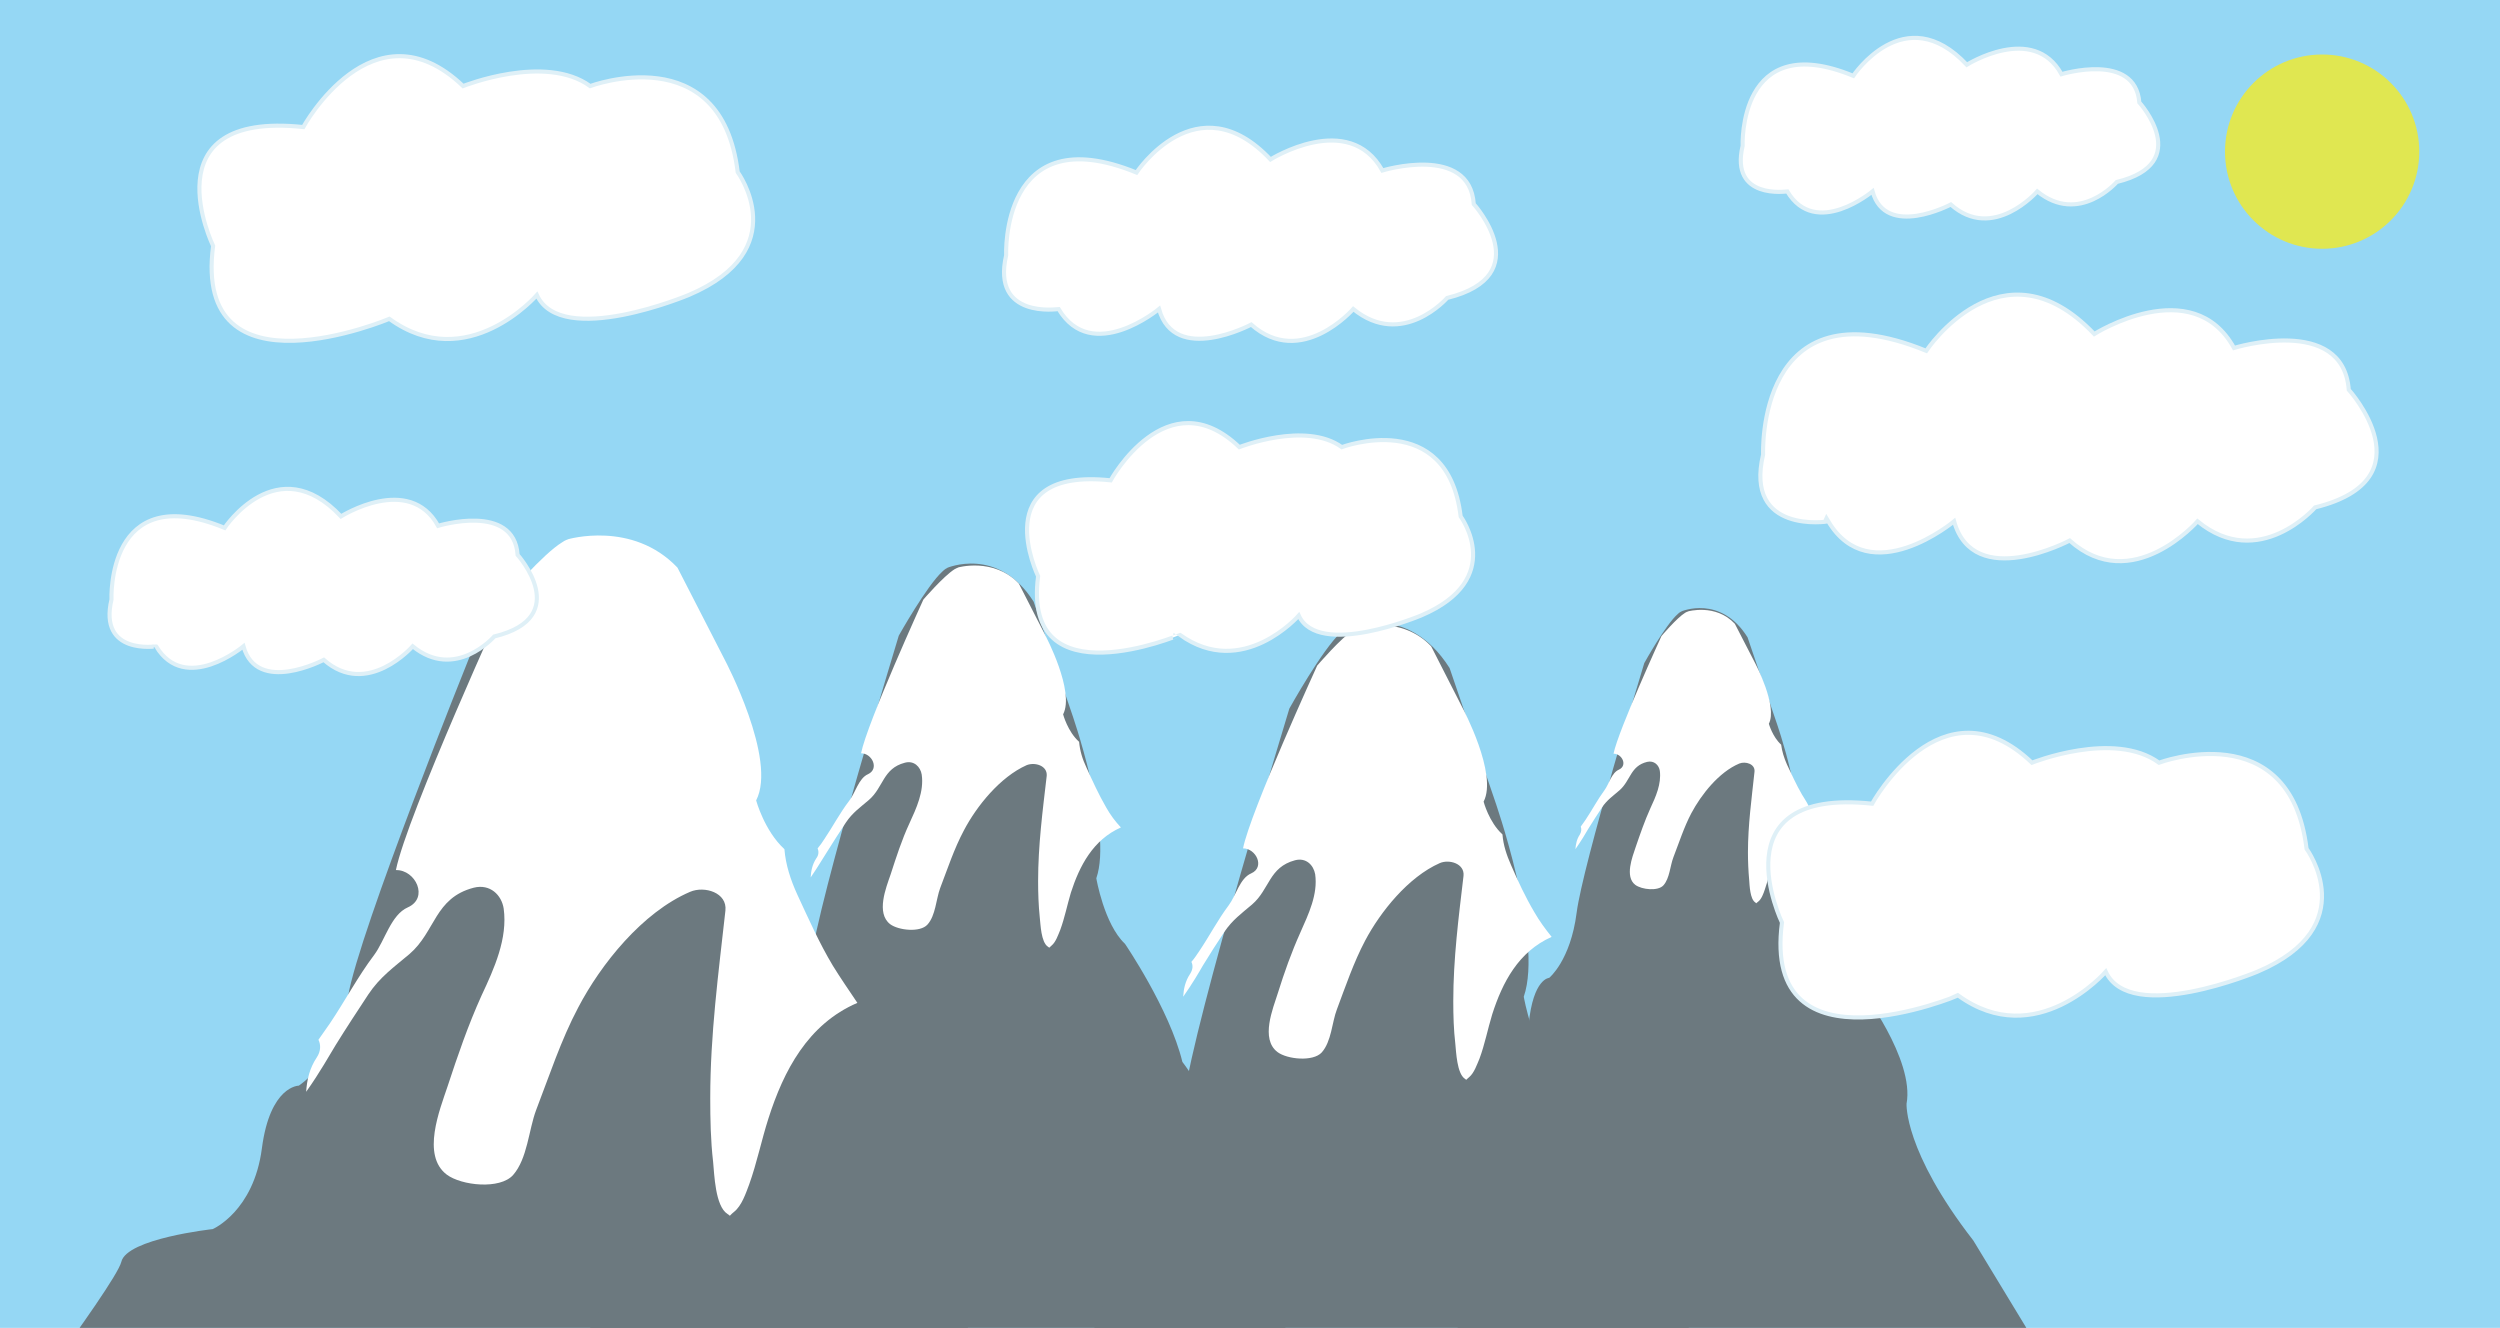 <?xml version="1.0" encoding="utf-8"?>
<!-- Generator: Adobe Illustrator 21.0.2, SVG Export Plug-In . SVG Version: 6.00 Build 0)  -->
<svg version="1.1" id="Layer_1" xmlns="http://www.w3.org/2000/svg" xmlns:xlink="http://www.w3.org/1999/xlink" x="0px" y="0px"
	 viewBox="0 0 610 324" style="enable-background:new 0 0 610 324;" xml:space="preserve">
<style type="text/css">
	.st0{fill:#95D7F4;}
	.st1{fill:#FFFFFF;stroke:#DFF0F7;stroke-miterlimit:10;}
	.st2{fill:#FFFFFF;}
	.st3{fill:#6C797F;}
	.st4{opacity:0.79;fill:#F4EB27;}
</style>
<rect x="-20.5" y="-10.5" class="st0" width="651" height="345"/>
<path class="st1" d="M52,60c0,0-16-33,22-29c0,0,17-31,39-10c0,0,20-8,31,0c0,0,32-12,36,21c0,0,14,19-12,30c0,0-31,13-37,0
	c0,0-17,19.6-36,5.8C95,77.8,47,98,52,60z"/>
<path class="st1" d="M430.2,110.9c0,0-1.8-42.3,39.8-25.3c0,0,18.4-27.9,41-4.1c0,0,23.9-15.1,34.1,3.4c0,0,26.6-8.2,28,10.2
	c0,0,19.8,21.8-8.2,28.7c0,0-13.7,15.7-28.7,3.4c0,0-16,18.3-31.2,4.7c0,0-23.4,12.4-28.2-4.7c0,0-20.5,17.1-30.7,0
	C446.1,127.3,425.6,130.4,430.2,110.9z"/>
<path class="st1" d="M425.2,35.6c0,0-1.2-28.7,27-17.1c0,0,12.5-18.9,27.7-2.7c0,0,16.2-10.2,23.1,2.3c0,0,18-5.5,19,6.9
	c0,0,13.4,14.8-5.5,19.4c0,0-9.2,10.6-19.4,2.3c0,0-10.8,12.4-21.1,3.2c0,0-15.9,8.4-19.1-3.2c0,0-13.9,11.6-20.8,0
	C436,46.7,422.1,48.8,425.2,35.6z"/>
<path class="st1" d="M245.5,62.3c0,0-1.5-33.8,31.8-20.2c0,0,14.7-22.3,32.7-3.2c0,0,19.1-12,27.3,2.7c0,0,21.3-6.5,22.3,8.2
	c0,0,15.8,17.4-6.5,22.9c0,0-10.9,12.5-22.9,2.7c0,0-12.7,14.6-24.9,3.8c0,0-18.7,9.9-22.5-3.8c0,0-16.4,13.6-24.5,0
	C258.2,75.4,241.9,77.9,245.5,62.3z"/>
<path class="st2" d="M398.7,277.2C398.7,277.2,398.7,277.2,398.7,277.2c0.4-0.1,1-0.1,1.4-0.2C399.8,277.1,399.3,277.1,398.7,277.2z
	"/>
<path class="st2" d="M400.4,277c-0.1,0-0.2,0-0.4,0.1C400.2,277,400.3,277,400.4,277z"/>
<path class="st2" d="M400.5,276.9C400.5,276.9,400.5,276.9,400.5,276.9L400.5,276.9z"/>
<path class="st2" d="M400.1,277C400.5,276.9,400.7,276.9,400.1,277L400.1,277z"/>
<path class="st2" d="M140,131.3c0.1,0,0.3,0,0.4-0.1C140.3,131.3,140.2,131.3,140,131.3z"/>
<path class="st2" d="M140.7,131.2C140.8,131.2,140.8,131.2,140.7,131.2L140.7,131.2z"/>
<path class="st3" d="M-7,359.9c0,0,35.2-46.3,36.6-52c1.3-5.7,22.3-8,22.3-8s10-4.3,12-19.7c2-15.3,9-15.3,9-15.3s9.3-5.7,12-21.7
	c2.7-16,29.7-83,29.7-83s9.4-12.8,14.7-16.4c0.8-0.5,1.4-0.9,2-0.9c4.3-0.7-0.5,0.1-0.5,0.1s17.2-5.8,29.2,8.6l12.7,28
	c0,0,14,30,8.3,42.3c0,0,2.7,11.7,9.7,16.7c0,0,15,16.7,19.3,30c0,0,23.7,23.3,20,38c0,0-1.3,15.7,29.3,45.5l31.8,39.5l-14.1-4.3
	l-26.3,15c0,0-33.7,20-95.7,5c0,0-20.7-3.7-28-1.7c0,0-16.3-16-37.7-8.7c0,0-32.3-5-44.7-7.3C44.5,389.6,0.1,355.9-7,359.9z"/>
<path class="st3" d="M131.1,346.8c0,0,25.6-44.5,26.6-49.9c1-5.4,16.2-7.7,16.2-7.7s7.3-4.2,8.7-18.9c1.5-14.7,6.5-14.7,6.5-14.7
	s6.8-5.4,8.7-20.8c1.9-15.4,21.5-79.7,21.5-79.7s6.9-12.3,10.7-15.7c0.5-0.5,1-0.8,1.4-0.9c3.1-0.6-0.4,0.1-0.4,0.1
	s12.5-5.5,21.2,8.2l9.2,26.9c0,0,10.2,28.8,6.1,40.6c0,0,1.9,11.2,7,16c0,0,10.9,16,14,28.8c0,0,17.2,22.4,14.5,36.5
	c0,0-1,15,21.3,43.7l23.1,37.9l-10.2-4.2l-19.1,14.4c0,0-24.4,19.2-69.5,4.8c0,0-15-3.5-20.3-1.6c0,0-11.9-15.4-27.3-8.3
	c0,0-23.5-4.8-32.4-7C168.5,375.3,136.2,342.9,131.1,346.8z"/>
<path class="st2" d="M269.9,197c-1.8-3.1-3.3-6.4-4.8-9.7c-1-2.1-1.6-4.1-1.8-6.3c-2.8-2.5-3.9-6.7-3.9-6.7
	c2.9-5.6-4.3-19.2-4.3-19.2l-6.5-12.7c-6.2-6.5-15-3.9-15-3.9s0.1,0,0.3,0c-0.3,0-0.6,0.2-1,0.4c-2.7,1.7-7.6,7.4-7.6,7.4
	s-13.7,30-15.2,37.5c2.7,0,4.5,3.8,1.7,5.1c-2.3,1-3.1,4.6-4.6,6.5c-2.3,3-4,6.3-6.1,9.4c-0.5,0.8-1,1.5-1.6,2.2
	c0.3,0.7,0.3,1.6-0.3,2.4c-1,1.5-1.3,3.1-1.4,4.7c1.8-2.6,3.3-5.2,4.1-6.4c1.4-2.3,3-4.7,4.5-7c1.6-2.4,3.5-3.7,5.6-5.5
	c3.6-3.1,3.4-7.7,8.8-9.1c2.2-0.6,3.8,1,4.1,2.9c0.6,4.1-1.3,8.2-3,11.9c-1.9,4.1-3.2,8.2-4.6,12.5c-1.1,3.2-3.6,9.4-0.1,12.1
	c2,1.5,7.3,2.1,9.1,0.1c2-2.2,2.1-6.2,3.1-8.9c1.8-4.7,3.4-9.6,5.8-14.1c3.1-5.9,8.8-13,15.3-15.9c2-0.8,5.1,0.1,4.9,2.6
	c-1,8.6-2.1,17-2.1,25.7c0,2.9,0.1,5.9,0.4,8.8c0.2,1.7,0.3,6.1,2,7.2c0.5,0.3,0.1,0.4,0.9-0.3c1-0.8,1.6-2.6,2.1-3.8
	c1.1-3,1.7-6.1,2.6-9.1c2.1-6.5,5.4-12.9,12.2-15.9C272.1,200.4,270.9,198.8,269.9,197z"/>
<path class="st2" d="M203.2,235.6c-3.3-5.5-5.9-11.4-8.6-17.2c-1.7-3.7-2.9-7.4-3.2-11.2c-4.9-4.5-6.9-11.9-6.9-11.9
	c5.2-10-7.6-34.2-7.6-34.2l-11.6-22.6c-11-11.6-26.8-6.9-26.8-6.9s0.2,0,0.5-0.1c-0.5,0.1-1.1,0.3-1.8,0.8
	c-4.8,2.9-13.5,13.2-13.5,13.2s-24.4,53.4-27.1,66.8c4.8-0.1,8.1,6.8,2.9,9.1c-4.1,1.8-5.6,8.1-8.2,11.6c-4,5.3-7.1,11.2-10.8,16.7
	c-0.9,1.3-1.8,2.6-2.8,4c0.6,1.2,0.6,2.8-0.4,4.3c-1.8,2.7-2.4,5.5-2.6,8.4c3.3-4.6,5.9-9.3,7.2-11.4c2.6-4.2,5.3-8.3,8-12.4
	c2.8-4.2,6.2-6.6,10-9.8c6.4-5.5,6.1-13.7,15.7-16.2c4-1,6.8,1.8,7.3,5.1c1,7.3-2.3,14.6-5.4,21.2c-3.3,7.3-5.8,14.6-8.3,22.2
	c-1.9,5.7-6.4,16.8-0.2,21.5c3.6,2.7,13,3.7,16.2,0.1c3.5-4,3.8-11,5.6-15.8c3.2-8.3,6.1-17.2,10.3-25.1
	c5.5-10.5,15.6-23.2,27.3-28.2c3.5-1.5,9.1,0.2,8.6,4.6c-1.7,15.3-3.7,30.3-3.7,45.7c0,5.2,0.1,10.4,0.7,15.6
	c0.3,3,0.5,10.8,3.5,12.7c1,0.6,0.1,0.7,1.6-0.5c1.9-1.5,2.9-4.6,3.7-6.7c1.9-5.3,3-10.8,4.7-16.1c3.7-11.6,9.6-23,21.7-28.2
	C207.2,241.7,205.1,238.7,203.2,235.6z"/>
<path class="st3" d="M209.5,400.6c0,0,30.4-52.9,31.6-59.3c1.2-6.5,19.3-9.1,19.3-9.1s8.6-4.9,10.4-22.4c1.7-17.5,7.8-17.5,7.8-17.5
	s8.1-6.5,10.4-24.7c2.3-18.3,25.6-94.7,25.6-94.7s8.1-14.6,12.7-18.7c0.6-0.6,1.2-1,1.7-1.1c3.7-0.8-0.5,0.1-0.5,0.1
	s14.8-6.6,25.2,9.8l10.9,31.9c0,0,12.1,34.2,7.2,48.3c0,0,2.3,13.3,8.3,19c0,0,12.9,19,16.7,34.2c0,0,20.4,26.6,17.3,43.4
	c0,0-1.2,17.9,25.3,51.9l27.4,45.1l-12.2-4.9l-22.7,17.1c0,0-29.1,22.8-82.6,5.7c0,0-17.8-4.2-24.2-1.9c0,0-14.1-18.3-32.5-9.9
	c0,0-27.9-5.7-38.5-8.4C254,434.4,215.6,396,209.5,400.6z"/>
<path class="st2" d="M374.4,222.6c-2.2-3.7-4-7.6-5.7-11.5c-1.1-2.5-1.9-4.9-2.1-7.5c-3.3-3-4.6-8-4.6-8c3.5-6.7-5.1-22.8-5.1-22.8
	l-7.7-15.1c-7.3-7.7-17.9-4.6-17.9-4.6s0.1,0,0.3,0c-0.3,0-0.7,0.2-1.2,0.5c-3.2,2-9,8.8-9,8.8S305.1,198,303.3,207
	c3.2,0,5.4,4.6,2,6.1c-2.8,1.2-3.7,5.4-5.5,7.8c-2.7,3.6-4.7,7.5-7.2,11.2c-0.6,0.9-1.2,1.8-1.9,2.6c0.4,0.8,0.4,1.8-0.3,2.9
	c-1.2,1.8-1.6,3.7-1.7,5.6c2.2-3.1,4-6.2,4.8-7.6c1.7-2.8,3.5-5.6,5.3-8.3c1.9-2.8,4.1-4.4,6.7-6.6c4.3-3.7,4.1-9.1,10.5-10.8
	c2.7-0.7,4.5,1.2,4.9,3.4c0.7,4.9-1.6,9.7-3.6,14.2c-2.2,4.9-3.9,9.7-5.5,14.8c-1.2,3.8-4.3,11.2-0.1,14.4c2.4,1.8,8.7,2.4,10.8,0.1
	c2.4-2.7,2.5-7.4,3.7-10.5c2.1-5.6,4.1-11.5,6.9-16.8c3.7-7,10.5-15.5,18.2-18.9c2.3-1,6.1,0.1,5.8,3.1c-1.2,10.2-2.5,20.2-2.5,30.6
	c0,3.5,0.1,7,0.5,10.4c0.2,2,0.4,7.2,2.3,8.5c0.6,0.4,0.1,0.4,1.1-0.4c1.2-1,1.9-3.1,2.5-4.5c1.3-3.5,2-7.2,3.1-10.8
	c2.5-7.8,6.4-15.3,14.5-18.9C377,226.6,375.6,224.7,374.4,222.6z"/>
<path class="st3" d="M333.6,308.4c0,0,19.6-34,20.3-38.2c0.7-4.2,12.4-5.9,12.4-5.9s5.6-3.2,6.7-14.4s5-11.3,5-11.3
	s5.2-4.2,6.7-15.9c1.5-11.7,16.5-60.9,16.5-60.9s5.2-9.4,8.2-12c0.4-0.4,0.8-0.6,1.1-0.7c2.4-0.5-0.3,0.1-0.3,0.1s9.6-4.2,16.2,6.3
	l7,20.6c0,0,7.8,22,4.6,31.1c0,0,1.5,8.6,5.4,12.2c0,0,8.3,12.2,10.7,22c0,0,13.1,17.1,11.1,27.9c0,0-0.7,11.5,16.3,33.4l17.6,29
	l-7.8-3.2l-14.6,11c0,0-18.7,14.7-53.1,3.7c0,0-11.5-2.7-15.5-1.2c0,0-9.1-11.7-20.9-6.4c0,0-18-3.7-24.8-5.4
	C362.2,330.2,337.5,305.5,333.6,308.4z"/>
<path class="st2" d="M439.7,193.9c-1.4-2.4-2.5-4.9-3.7-7.4c-0.7-1.6-1.2-3.2-1.4-4.8c-2.1-1.9-3-5.1-3-5.1
	c2.2-4.3-3.3-14.7-3.3-14.7l-5-9.7c-4.7-5-11.5-3-11.5-3s0.1,0,0.2,0c-0.2,0-0.5,0.1-0.8,0.3c-2.1,1.3-5.8,5.7-5.8,5.7
	s-10.5,22.9-11.7,28.7c2.1,0,3.5,2.9,1.3,3.9c-1.8,0.8-2.4,3.5-3.5,5c-1.7,2.3-3,4.8-4.6,7.2c-0.4,0.6-0.8,1.1-1.2,1.7
	c0.2,0.5,0.2,1.2-0.2,1.9c-0.8,1.2-1,2.4-1.1,3.6c1.4-2,2.6-4,3.1-4.9c1.1-1.8,2.3-3.6,3.4-5.3c1.2-1.8,2.7-2.8,4.3-4.2
	c2.7-2.4,2.6-5.9,6.7-6.9c1.7-0.4,2.9,0.8,3.1,2.2c0.4,3.2-1,6.3-2.3,9.1c-1.4,3.1-2.5,6.3-3.6,9.5c-0.8,2.4-2.7,7.2-0.1,9.2
	c1.6,1.2,5.6,1.6,6.9,0.1c1.5-1.7,1.6-4.7,2.4-6.8c1.4-3.6,2.6-7.4,4.4-10.8c2.4-4.5,6.7-10,11.7-12.1c1.5-0.6,3.9,0.1,3.7,2
	c-0.7,6.6-1.6,13-1.6,19.7c0,2.2,0.1,4.5,0.3,6.7c0.1,1.3,0.2,4.7,1.5,5.5c0.4,0.3,0,0.3,0.7-0.2c0.8-0.6,1.3-2,1.6-2.9
	c0.8-2.3,1.3-4.6,2-6.9c1.6-5,4.1-9.9,9.3-12.1C441.4,196.5,440.5,195.2,439.7,193.9z"/>
<path class="st1" d="M434.8,225.1c0,0-16-33,22-29c0,0,17-31,39-10c0,0,20-8,31,0c0,0,32-12,36,21c0,0,14,19-12,30c0,0-31,13-37,0
	c0,0-17,19.6-36,5.8C477.8,242.9,429.8,263.1,434.8,225.1z"/>
<path class="st1" d="M27.2,146.3c0,0-1.3-29.4,27.6-17.5c0,0,12.8-19.4,28.4-2.8c0,0,16.6-10.5,23.7,2.3c0,0,18.5-5.7,19.4,7.1
	c0,0,13.7,15.2-5.7,19.9c0,0-9.5,10.9-19.9,2.4c0,0-11.1,12.7-21.7,3.3c0,0-16.3,8.6-19.6-3.3c0,0-14.2,11.8-21.3,0
	C38.2,157.7,24,159.9,27.2,146.3z"/>
<path class="st1" d="M253.3,140.6c0,0-12.9-26.6,17.7-23.4c0,0,13.7-25,31.4-8.1c0,0,16.1-6.4,25,0c0,0,25.8-9.7,29,16.9
	c0,0,11.3,15.3-9.7,24.2c0,0-25,10.5-29.8,0c0,0-13.7,15.7-29,4.7C287.9,154.9,249.3,171.2,253.3,140.6z"/>
<circle class="st4" cx="566.6" cy="37" r="23.7"/>
</svg>
